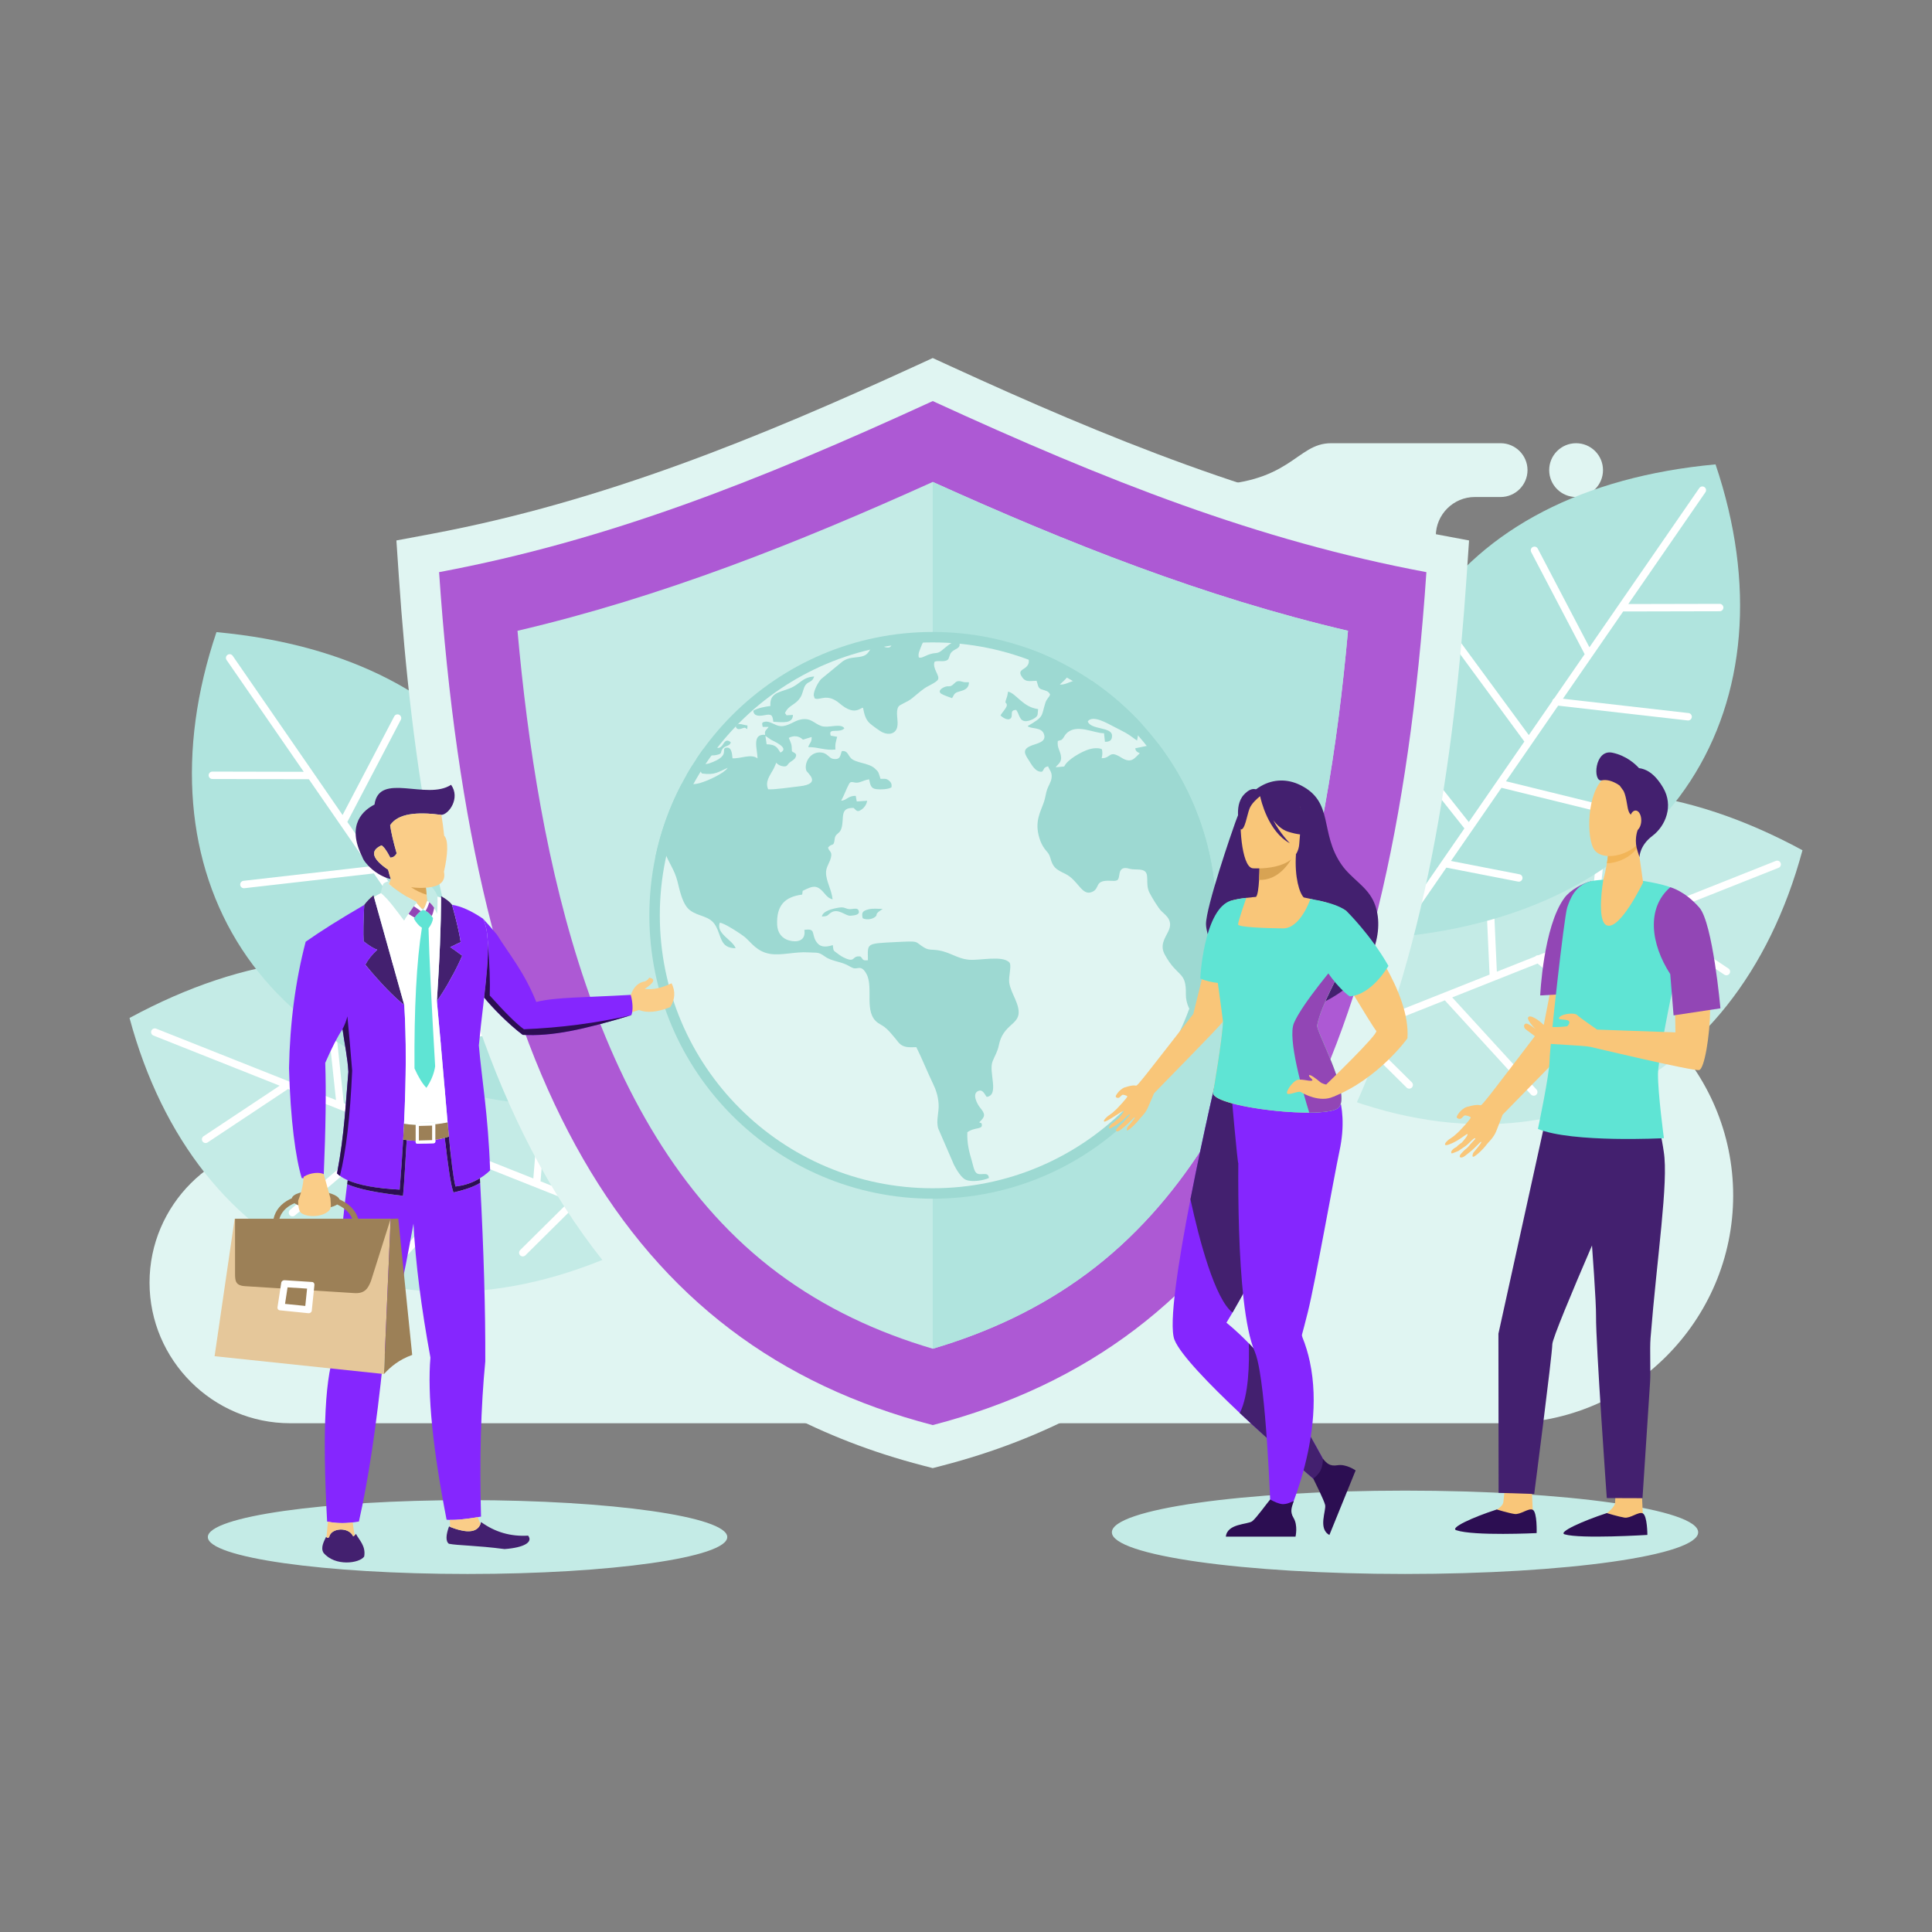 <svg xmlns="http://www.w3.org/2000/svg" enable-background="new 0 0 2000 2000" viewBox="0 0 2000 2000" id="Businessteamworkingtosaveplanet"><rect x="0" y="0" width="2000" height="2000" fill="#808080" stroke="none"/><path fill="#e0f5f2" fill-rule="evenodd" d="M1631.57,514.51c-15.38,0-27.85-12.47-27.85-27.85c0-15.38,12.47-27.84,27.85-27.84s27.85,12.47,27.85,27.84
		C1659.42,502.04,1646.95,514.51,1631.57,514.51L1631.57,514.51z M449.17,1182.15H300.39c-80.07,0-145.59,65.51-145.59,145.59l0,0
		c0,80.07,65.51,145.59,145.59,145.59h1258.03c129.66,0,235.75-106.09,235.75-235.74v0c0-129.66-106.08-235.74-235.75-235.75l0,0
		c-54.82,0-99.68-44.86-99.68-99.68l0,0c0-54.82,44.85-99.68,99.68-99.68h119.97c57,0,103.63-46.64,103.63-103.64l0,0
		c0-57-46.63-103.63-103.63-103.63h-151.7c-22.19,0-40.34-18.16-40.34-40.35l0,0c0-22.19,18.16-40.35,40.34-40.35h26.74
		c15.32,0,27.85-12.53,27.85-27.85l0,0c0-15.31-12.53-27.84-27.85-27.84h-100.22c0,0-38.3,0-75.25,0
		c-36.95,0-41.07,43.66-134.42,43.66c-144.3,0-72.15,0-216.45,0c-19.98,0-36.33,16.35-36.33,36.33l0,0
		c0,19.98,16.35,36.33,36.33,36.33h34.89c28.95,0,52.65,23.69,52.65,52.65v0c0,28.95-23.7,52.64-52.65,52.64H956.96
		c-141.8,0-161.83,37.06-186.67,110.77c-24.84,73.7-153.82,79.65-153.82,79.65H440.09c-43.63,0-79.34,35.7-79.34,79.33l0,0
		c0,43.64,35.7,79.34,79.34,79.34h9.08c41.97,0,76.31,34.34,76.31,76.31l0,0C525.48,1147.81,491.14,1182.15,449.17,1182.15
		L449.17,1182.15z" clip-rule="evenodd" class="colore0e8f5 svgShape"></path><path fill="#c4ebe6" fill-rule="evenodd" d="M134.09,1053.8c68,252.54,292.46,361.99,548.89,222.26C590.52,1008.81,377.51,921.96,134.09,1053.8z" clip-rule="evenodd" class="colorc4d1eb svgShape"></path><path fill="#ffffff" fill-rule="evenodd" d="M158.84,1072c-1.97-0.78-2.94-3.02-2.15-4.99c0.78-1.97,3.02-2.94,4.99-2.15l186.13,73.93l-12.23-114.65
			c-0.22-2.11,1.31-4,3.42-4.23c2.11-0.22,4,1.31,4.23,3.42L355.88,1142l51.69,20.53c1.19-0.11,2.4,0.33,3.25,1.29l39.64,15.74
			l5.84-129.08c0.1-2.12,1.89-3.76,4.01-3.66c2.12,0.1,3.76,1.89,3.66,4.01l-5.96,131.73l46.45,18.45c0.16,0.05,0.31,0.11,0.46,0.18
			l47.18,18.74l7.77-95.11c0.18-2.11,2.03-3.68,4.14-3.51c2.11,0.18,3.68,2.03,3.51,4.14l-7.96,97.44l124.84,49.59
			c1.97,0.78,2.94,3.02,2.15,4.99c-0.78,1.97-3.02,2.94-4.99,2.15l-83.95-33.35l-53.72,53.23c-1.5,1.49-3.93,1.49-5.43-0.01
			c-1.49-1.5-1.49-3.93,0.02-5.43l51.35-50.88l-85.51-33.97l-89.18,97.46c-1.43,1.57-3.87,1.68-5.44,0.24
			c-1.57-1.43-1.68-3.87-0.24-5.44l87.21-95.31l-43.95-17.46l-0.18-0.07l-44.24-17.57l-103.03,87.19c-1.62,1.37-4.05,1.17-5.42-0.45
			c-1.37-1.62-1.17-4.05,0.45-5.42l99.9-84.54l-49.18-19.53l-0.25-0.1l-52.58-20.88l-83.22,55.28c-1.76,1.17-4.15,0.7-5.32-1.07
			c-1.17-1.76-0.7-4.15,1.07-5.32l78.79-52.34L158.84,1072z" clip-rule="evenodd" class="colorffffff svgShape"></path><path fill="#c4ebe6" fill-rule="evenodd" d="M1865.91,880.16c-68,252.54-292.46,361.99-548.89,222.26C1409.48,835.17,1622.49,748.31,1865.91,880.16z" clip-rule="evenodd" class="colorc4d1eb svgShape"></path><path fill="#ffffff" fill-rule="evenodd" d="M1841.16,898.35c1.97-0.78,2.94-3.02,2.15-4.99c-0.78-1.97-3.02-2.94-4.99-2.15l-186.13,73.93l12.23-114.65
			c0.22-2.11-1.31-4-3.42-4.23c-2.11-0.22-4,1.31-4.23,3.42l-12.66,118.67l-51.69,20.53c-1.19-0.11-2.41,0.33-3.25,1.29
			l-39.63,15.74l-5.84-129.08c-0.1-2.12-1.89-3.76-4.01-3.66c-2.12,0.1-3.76,1.89-3.66,4.01l5.96,131.73l-46.45,18.45
			c-0.16,0.05-0.31,0.11-0.46,0.18l-47.18,18.74l-7.77-95.11c-0.18-2.11-2.03-3.68-4.14-3.51c-2.11,0.18-3.68,2.03-3.51,4.14
			l7.96,97.44l-124.84,49.59c-1.97,0.78-2.94,3.02-2.15,4.99c0.78,1.97,3.02,2.94,4.99,2.15l83.95-33.35l53.72,53.23
			c1.5,1.49,3.93,1.49,5.43-0.02c1.49-1.5,1.49-3.93-0.02-5.43l-51.35-50.88l85.51-33.97l89.18,97.47c1.43,1.57,3.87,1.68,5.44,0.24
			c1.57-1.43,1.68-3.87,0.24-5.44l-87.21-95.31l43.95-17.46l0.18-0.07l44.24-17.57l103.03,87.19c1.62,1.37,4.05,1.17,5.42-0.45
			c1.37-1.62,1.17-4.05-0.45-5.42l-99.9-84.54l49.18-19.53l0.25-0.1l52.58-20.88l83.22,55.28c1.76,1.17,4.15,0.7,5.32-1.07
			c1.18-1.76,0.7-4.15-1.07-5.32l-78.79-52.34L1841.16,898.35z" clip-rule="evenodd" class="colorffffff svgShape"></path><path fill="#b0e4de" fill-rule="evenodd" d="M224.08,654.37c-83.65,247.8,42.27,463.45,333.12,489.6C628.68,870.35,499.73,679.86,224.08,654.37z" clip-rule="evenodd" class="colorb0c2e4 svgShape"></path><path fill="#ffffff" fill-rule="evenodd" d="M234.56,683.24c-1.2-1.75-0.77-4.14,0.98-5.34c1.75-1.2,4.14-0.77,5.34,0.98l113.76,164.83l53.48-102.15
			c0.99-1.88,3.31-2.6,5.19-1.62c1.88,0.99,2.6,3.31,1.62,5.19l-55.36,105.73l31.59,45.78c1.05,0.57,1.82,1.61,1.99,2.88l24.22,35.1
			l76.52-104.12c1.26-1.71,3.66-2.08,5.37-0.82c1.71,1.26,2.08,3.66,0.82,5.37L421.99,941.3l28.39,41.14
			c0.1,0.13,0.2,0.26,0.28,0.41l28.83,41.78l59.27-74.79c1.32-1.66,3.73-1.94,5.39-0.62c1.66,1.32,1.94,3.73,0.62,5.39l-60.72,76.63
			l76.3,110.56c1.2,1.75,0.77,4.14-0.98,5.34c-1.75,1.2-4.14,0.77-5.34-0.98l-51.31-74.34l-74.24,14.45
			c-2.08,0.41-4.1-0.95-4.5-3.03c-0.41-2.08,0.95-4.1,3.03-4.51l70.96-13.81l-52.26-75.73l-128.29,31.55
			c-2.06,0.51-4.15-0.75-4.66-2.82c-0.51-2.06,0.75-4.15,2.82-4.66l125.45-30.85l-26.86-38.92l-0.11-0.16l-27.04-39.18l-134.1,15.32
			c-2.11,0.24-4.02-1.28-4.26-3.39c-0.24-2.11,1.28-4.02,3.39-4.26l130.02-14.85l-30.06-43.55l-0.15-0.22l-32.14-46.56l-99.91-0.22
			c-2.12,0-3.84-1.72-3.83-3.84c0-2.12,1.72-3.84,3.84-3.83l94.6,0.21L234.56,683.24z" clip-rule="evenodd" class="colorffffff svgShape"></path><path fill="#b0e4de" fill-rule="evenodd" d="M1775.92,480.72c83.65,247.8-42.27,463.45-333.12,489.6C1371.32,696.71,1500.27,506.21,1775.92,480.72z" clip-rule="evenodd" class="colorb0c2e4 svgShape"></path><path fill="#ffffff" fill-rule="evenodd" d="M1765.44,509.59c1.2-1.75,0.77-4.14-0.98-5.34c-1.75-1.2-4.14-0.77-5.34,0.98l-113.76,164.83l-53.48-102.15
			c-0.98-1.88-3.31-2.6-5.19-1.62c-1.88,0.98-2.6,3.31-1.62,5.19l55.36,105.72l-31.59,45.78c-1.05,0.57-1.82,1.61-1.99,2.88
			l-24.22,35.1l-76.52-104.12c-1.26-1.71-3.66-2.08-5.37-0.82c-1.71,1.26-2.08,3.66-0.82,5.37l78.09,106.26l-28.39,41.14
			c-0.1,0.13-0.2,0.27-0.28,0.41l-28.83,41.78l-59.27-74.79c-1.32-1.66-3.73-1.94-5.39-0.62c-1.66,1.32-1.94,3.73-0.62,5.39
			l60.72,76.62l-76.3,110.56c-1.2,1.75-0.77,4.14,0.98,5.34c1.75,1.2,4.14,0.77,5.34-0.98l51.31-74.34l74.24,14.45
			c2.08,0.41,4.1-0.95,4.51-3.03c0.41-2.08-0.95-4.1-3.03-4.51l-70.96-13.81l52.26-75.73l128.29,31.55
			c2.06,0.51,4.15-0.75,4.66-2.82c0.51-2.06-0.75-4.15-2.82-4.66l-125.45-30.85l26.86-38.92l0.11-0.16l27.04-39.18l134.11,15.32
			c2.11,0.24,4.02-1.28,4.26-3.39c0.24-2.11-1.28-4.02-3.39-4.26l-130.02-14.85l30.06-43.55l0.15-0.22l32.14-46.56l99.91-0.22
			c2.12,0,3.84-1.72,3.83-3.84c0-2.12-1.73-3.84-3.84-3.83l-94.59,0.21L1765.44,509.59z" clip-rule="evenodd" class="colorffffff svgShape"></path><path fill="#c4ebe6" fill-rule="evenodd" d="M1454.48 1543.08c167.6 0 303.46 19.31 303.46 43.14 0 23.82-135.87 43.14-303.46 43.14-167.6 0-303.47-19.31-303.47-43.14C1151.01 1562.4 1286.88 1543.08 1454.48 1543.08zM484.01 1552.93c148.48 0 268.85 17.11 268.85 38.22 0 21.11-120.37 38.22-268.85 38.22s-268.85-17.11-268.85-38.22C215.17 1570.04 335.53 1552.93 484.01 1552.93z" clip-rule="evenodd" class="colorc4d1eb svgShape"></path><path fill="#e0f5f2" fill-rule="evenodd" d="M1518.26,596.51c-26.09,384.38-118.61,810.33-542.18,920.54l-10.52,2.74l-10.52-2.74
		c-423.57-110.21-516.09-536.17-542.18-920.54l-2.51-37.03l36.48-6.84c176.64-33.11,338.61-99.31,501.31-174l17.42-8l17.42,8
		c162.7,74.69,324.67,140.89,501.31,174l36.48,6.84L1518.26,596.51z" clip-rule="evenodd" class="colore0e8f5 svgShape"></path><path fill="#ad59d4" fill-rule="evenodd" d="M1476.6,592.28c-174.55-32.72-330.25-94.1-511.03-177.09c-180.78,82.99-336.48,144.37-511.03,177.09
		c35.63,524.99,191.32,799.78,511.03,882.97C1285.28,1392.05,1440.97,1117.27,1476.6,592.28z" clip-rule="evenodd" class="color8fa3cf svgShape"></path><path fill="#c4ebe6" fill-rule="evenodd" d="M1395.43,652.99c-149.47-35-289.49-90.7-429.86-154.09c-140.36,63.39-280.39,119.09-429.86,154.09
		c21.01,233.51,77.92,522.21,269.77,665.02c48.45,36.08,102.53,61.24,160.08,78.18c57.56-16.94,111.63-42.11,160.08-78.18
		C1317.51,1175.2,1374.42,886.5,1395.43,652.99z" clip-rule="evenodd" class="colorc4d1eb svgShape"></path><path fill="#b0e4de" fill-rule="evenodd" d="M1395.43,652.99c-149.47-35-289.49-90.7-429.86-154.09v897.29c57.56-16.95,111.63-42.11,160.08-78.19
		C1317.51,1175.2,1374.41,886.5,1395.43,652.99z" clip-rule="evenodd" class="colorb0c2e4 svgShape"></path><g fill="#000000" class="color000000 svgShape"><path fill="#f9c679" fill-rule="evenodd" d="M1518.63 1145.84c12.54-3.53 12.85-1.24 14.44-1.76 1.88-.59 17.22-20.9 17.22-20.9s45.64-59.57 47.98-62.9l15-77.53 42.65.07c0 0-18.68 83.73-20.46 87.85-1.79 4.18-73.89 76.75-80 83.34 0 0-4.02 10.84-6.78 17.5-2.76 6.66-8.58 11.56-9.67 13.26-.16.26-4.15 5.81-11.08 11.17-5.96 4.64-2.76-2.61-2.76-2.61s9.27-10.65 8.2-11.3c-.82-.52-5.5 5.62-12.04 10.78-1.69 1.37-3.35 2.68-4.89 3.85-4.04 3.14-7.43 1.44-3.79-2.55 1.28-1.44 3.47-3.72 5.29-5.09 1.97-1.5 3.22-3.53 4.65-5.03 2.84-3.07 4.96-5.23 4.75-5.29-.27-.07-.18-1.11-2.02.26-2.21 1.63-6 6.2-9.46 8.29-1.97 1.24-5.88 4.05-5.88 4.05s-6.85 3.01-7.21 2.68c-1.94-1.89 1.99-5.29 4.92-6.6 1.33-1.76 5.56-4.57 5.56-4.57s7.03-7.71 5.82-8.82c-.52-.46-5.46 3.72-11.05 6.99-5.18 3.01-11.02 5.23-11.89 4.25-1.49-1.63 3.84-5.68 3.84-5.68s3.91-2.55 5.12-3.53c1.43-1.11 5.41-4.9 5.41-4.9s13.16-13.65 11.94-14.56c-1.23-.98-5.25-2.29-6.4-1.76-1.14.52-2.6 2.68-3.75 3.2-1.14.59-3.22.26-4.15-1.11s3.36-6.2 3.36-6.2S1515 1146.82 1518.63 1145.84zM1585.44 1536.37l1.25 26.85c.52 3.46 2.63 11.89 2.6 14.96-.12 11.63-51.62-10.39-39.98-15.42 1.06-.46 6.59-3.92 6.98-7.9.59-6.07 2.07-18.35 2.07-18.35L1585.44 1536.37z" clip-rule="evenodd" class="colorf9af79 svgShape"></path><path fill="#2c0e52" fill-rule="evenodd" d="M1549.45,1562.62c0,0,12.11,3.72,18.32,4.64c6.2,0.98,14.49-6.4,18.86-4.38c4.82,2.29,4.1,24.17,4.1,24.17
			s-64.86,3.2-83.11-2.94C1500.4,1581.76,1524.54,1570.66,1549.45,1562.62z" clip-rule="evenodd" class="color0e2952 svgShape"></path><path fill="#f9c679" fill-rule="evenodd" d="M1699.37,1540.09l1.25,26.91c0.52,3.4,2.63,11.82,2.6,14.96c-0.12,11.63-51.62-10.45-39.97-15.48
			c1.05-0.46,8.24-6.53,8.63-10.45c0.59-6.14,0.41-15.81,0.41-15.81L1699.37,1540.09z" clip-rule="evenodd" class="colorf9af79 svgShape"></path><path fill="#2c0e52" fill-rule="evenodd" d="M1663.37,1566.34c0,0,12.11,3.72,18.32,4.7c6.21,0.92,14.49-6.47,18.86-4.44c4.82,2.28,4.81,22.34,4.81,22.34
			s-69.35,4.31-85.59-0.59C1612.47,1586.2,1638.47,1574.44,1663.37,1566.34z" clip-rule="evenodd" class="color0e2952 svgShape"></path><path fill="#43206f" fill-rule="evenodd" d="M1621.38,1152.24l-21.97,9.21l-48.25,219.2l0.18,164.73l36.86,1.18c0,0,18.63-143.83,18.75-155
			c0.11-11.17,81.44-194.58,81.44-194.58L1621.38,1152.24z" clip-rule="evenodd" class="color20386f svgShape"></path><path fill="#43206f" fill-rule="evenodd" d="M1638.13,1164.52c0,0,14.38,169.37,14.08,197.91c-0.29,28.54,11.13,188.37,11.13,188.37l36.96,0.13
			c0,0,3.17-48.6,7.86-120.18c0.74-11.23-0.45-33.83,0.47-45.46c6.6-83.41,18.78-161.92,13.67-193.14
			c-0.82-5.03-2.33-18.16-5.5-21.49C1692.86,1145.38,1638.13,1164.52,1638.13,1164.52z" clip-rule="evenodd" class="color20386f svgShape"></path><path fill="#9246b5" fill-rule="evenodd" d="M1594.41,1030.49l44.76-2.55c0,0,2.62-39.97,2.81-59.05c0.24-23.12,7.64-57.15,4.88-56.56
			c-7.76,1.76-21.19,8.69-27.48,17.31C1597.61,959.29,1594.41,1030.49,1594.41,1030.49z" clip-rule="evenodd" class="color466fb5 svgShape"></path><path fill="#5fe4d4" fill-rule="evenodd" d="M1701.6,912.01c0,0,25.47,3.85,32.14,8.82c7.5,5.62,15.76,18.16,15.76,18.16s-32.83,147.68-33.14,172.63
			c-0.24,19.2,6.1,66.62,6.1,66.62s-94.69,5.03-130.38-9.54c0,0,11.89-56.11,12.04-70.93c0.15-14.76,15.07-148.99,18.24-158.33
			c2.88-8.49,8.15-23.71,25.48-27.37C1665.16,908.48,1701.6,912.01,1701.6,912.01z" clip-rule="evenodd" class="color6d96ce svgShape"></path><path fill="#f9c679" fill-rule="evenodd" d="M1695.05,872.1l5.88,41.41c0,0-23.56,48.99-37.27,44.55c-11.51-3.66-3.97-47.16-3.97-47.16
			s6.54-23.32,4.77-35.07C1662.69,864.13,1695.05,872.1,1695.05,872.1z" clip-rule="evenodd" class="colorf9af79 svgShape"></path><path fill="#f2b558" fill-rule="evenodd" d="M1664.46,875.82c-1.76-11.69,30.59-3.72,30.59-3.72l0.48,3.46c-0.97,2.28-2.15,4.18-3.57,5.68
			c-7.32,7.71-18.69,12.21-28.49,12.48C1664.52,887.45,1665.18,880.65,1664.46,875.82z" clip-rule="evenodd" class="colorf27458 svgShape"></path><path fill="#f9c679" fill-rule="evenodd" d="M1700.96,813.7c0.92-0.33,6.86,47.16-5.47,60.03c-12.33,12.93-36.15,16.98-44.58,6.6
			c-9.31-11.43-8.32-62.38,10.79-75.64C1680.81,791.5,1700.96,813.7,1700.96,813.7z" clip-rule="evenodd" class="colorf9af79 svgShape"></path><path fill="#43206f" fill-rule="evenodd" d="M1669.19,779.22c14.63,3.07,24.04,12.08,27.49,15.94c6.65,0.85,15.66,4.57,24.85,20.05
			c11.3,19.01,2.6,39.84-10.88,50.03c-13.49,10.12-13.44,22.08-13.44,22.08l-2.03-6.27c-1.51-4.64-2.1-9.6-1.52-14.44
			c0.34-2.94,1-6.14,2.25-8.69c3.29-6.86-6.79-11.49-9.58-17.24c-2.14-4.44-2.14-14.5-5.51-21.75l-4.06-5.62
			c0,0-9.42-7.45-18.73-5.49C1648.72,809.85,1650.42,775.17,1669.19,779.22z" clip-rule="evenodd" class="color20386f svgShape"></path><path fill="#f9c679" fill-rule="evenodd" d="M1686.86 849.37c-.16 5.75 2.44 10.52 5.8 10.65 3.36.06 6.22-4.57 6.37-10.32.16-5.81-2.44-10.58-5.8-10.65C1689.87 838.98 1687.02 843.55 1686.86 849.37zM1740.05 931.47c-8.58-.33-16.75 56.24-11.37 61.85 5.38 5.62 5.71 75.38 5.71 75.38l-80.93-2.87-.01.07c-1.57-1.11-18.41-12.67-20.81-15.15-2.51-2.68-14.89-1.5-18.2 2.09-3.3 3.53 6.27 1.83 9.15 3.79 2.89 2.03-1.25 5.75-1.25 5.75s-20.54 2.74-24.5-1.5c-3.95-4.31-14.57-11.63-16.06-7.38-.78 2.22 4.67 8.88 7.74 11.69-3.84-2.94-8.45-6.07-10.04-5.55-2.91.98-1.74 4.7-.18 5.81 1.56 1.05 17.72 13.65 20.26 14.57 2.48.91 40.35 2.22 46.88 3.72 0 0 106.51 25.41 112.59 23.97 5.34-1.31 11.02-35.4 11.29-61.59C1770.57 1019.91 1766.86 932.51 1740.05 931.47z" clip-rule="evenodd" class="colorf9af79 svgShape"></path><path fill="#9246b5" fill-rule="evenodd" d="M1729.05,918.47c0,0,14.9,3.59,30.14,21.1c13.87,15.87,21.8,104.24,21.8,104.24l-48.52,7.32l-3.43-42.72
			C1708.88,977.3,1704.02,940.16,1729.05,918.47z" clip-rule="evenodd" class="color466fb5 svgShape"></path></g><g fill="#000000" class="color000000 svgShape"><path fill="#9dd9d2" fill-rule="evenodd" d="M965.57,654.2c162.01,0,293.35,131.34,293.35,293.35c0,162.01-131.34,293.35-293.35,293.35
			c-162.01,0-293.35-131.34-293.35-293.35C672.22,785.53,803.56,654.2,965.57,654.2z" clip-rule="evenodd" class="color9db2d9 svgShape"></path><path fill="#e0f5f2" fill-rule="evenodd" d="M965.57,665.01c156.04,0,282.54,126.49,282.54,282.54c0,156.04-126.49,282.53-282.54,282.53
			c-156.04,0-282.53-126.49-282.53-282.53C683.03,791.5,809.53,665.01,965.57,665.01z" clip-rule="evenodd" class="colore0e8f5 svgShape"></path><path fill="#9dd9d2" fill-rule="evenodd" d="M1100.39,764.35c1.51-2.01,1.74-3.11,3.36-4.83c10.36-11.01,28.98-0.22,39.12-0.5l0.95,8.88
			c4.78,0.11,7.56-1.5,7.33-6.55c-0.41-9.16-21.99-5.58-25.11-14.55c5.14-7.17,20.57,2.19,26.72,5.3c4.48,2.27,8.81,4.45,12.88,6.72
			c4.35,2.43,9.36,6.59,11.43,7.78c1.19-4.79,1.68-13.5,3.95-16.32c0.57-0.04,1.14-0.03,1.7,0.05
			c-15.51-17.07-33.02-32.31-52.14-45.33c-1.17,0.62-2.63,1-4.23,1.12c-6.24,0.46-8.16-3.46-15.77-1.06
			c-3.83,1.2-9.13,4.16-13.45,3.51c1.18-0.88,6.86-6.25,7.57-7.52c6.55-11.69-13.67-3.01-10.04-16.96
			c-10.14-4.98-20.6-9.38-31.36-13.18c-0.47,1.28-0.38,3.15,0.35,5.95c1.53,5.89,2.72,10.11-1.58,13.82
			c-3.53,3.05-8.71,3.6-3.85,10.53c3.59,5.13,7.68,3.7,14.85,3.52c1.44,4.03,1.25,7.61,5.03,8.87c4.49,1.5,7.12,1.54,8.99,5.4
			c-1.29,3.32-3.61,4.37-5,8.81c-4.36,13.97-0.97,13.74-18.31,23.85c3.44,3.35,14.51,0.45,17.04,8.63c2.48,8-7.32,9.19-13.35,11.63
			c-9.53,3.86-6.89,8.4-2.34,15.31c2.84,4.32,6.63,12.26,13.53,11.66c2.9-2.82,0.98-4.25,6.3-5.61c1.44,3.92,4.47,6.19,3.59,12.28
			c-0.58,4.04-3.18,7.81-4.48,11.43c-1.44,4-1.85,8.54-3.19,12.62c-3.57,10.87-10.37,20.57-4.78,38.34
			c1.29,4.09,2.89,7.31,5.2,10.58c2.34,3.31,4.6,4.49,6.05,9.74c2.61,9.42,5.31,11.5,15.36,16.3c13.45,6.43,17.1,23.21,27.67,18.8
			c9.27-3.87,1.42-12.71,20.08-11.56c7.87,0.49,7.32-1.2,8.57-7.95c0.94-5.06,4.58-6.17,9.7-4.67c5.13,1.5,9.89,0.24,14.21,1.61
			c8.21,2.6,1.94,13.48,7,23.33c2.72,5.29,9.29,16.17,12.46,19.16c4.94,4.66,12.5,9.9,6.92,21.07c-3.7,7.4-8.68,14.33-3.63,23.67
			c13.19,24.41,22.49,16.59,21.93,41.36c-0.2,9.06,4.66,19.56,10.06,22.31c1.35-0.94,2-1.72,3.16-2.6
			c11.67-31.64,18.05-65.84,18.05-101.53c0-66.88-22.39-128.51-60.07-177.85l-23.61,4.93c0.42,3.14,2.21,3.94,4.71,5.15
			c-5.05,4.2-8.18,11.38-18.97,4.56c-13.45-8.51-10.44,0.73-20.49,0.52c0.75-3.12,0.99-5.83,0.25-9.18c-3.38-2-9.86-1.06-13.3-0.02
			c-7.45,2.25-22.61,10.57-25.74,17.8l-8.8,0.78c2.2-3.41,6.78-4.97,5.33-12.27c-1.05-5.29-4-8.34-3.16-14.91
			C1098.13,765.87,1098.6,766.73,1100.39,764.35L1100.39,764.35z M678.53,886.83c5.6-26.59,14.8-51.86,27.07-75.26
			c5.75,0.08,12.32,0.95,18.86-0.93c9.08-2.61,25.31-10.31,28.83-15.76c-9.47,4-13.08,7.8-26.55,5.84c-1.3-1.36-2.24-3.48-3.59-5.14
			c-2.58,2.8-3,7.57-7.04,8.19c-2.16,0.33-4.04-0.36-5.35-1.65c1.86-3.25,3.79-6.45,5.76-9.62c6.01-1.16,13.82-0.89,18.27-2.47
			c20.75-7.38,12.12-13.59,15.92-15.78c6.52-1.95,7.01,5.09,7.59,10.73c8.19,0.6,19.39-5.09,25.9,0.14
			c-0.18-9.77-6.22-25.62,7.84-24.44c-0.58-3.41,0.2-4.08,2.32-6.54c1.46-1.69,0.35-0.11,1.24-1.67l-6.05-0.01
			c-0.46-2.65-1.47-4.31,1.22-5.08c6.32-1.81,10.91,3.84,17.16,4.28c8.06,0.57,13.68-5.5,21.24-6.89
			c10.56-1.94,13.51,4.28,21.23,6.85c7.21,2.4,20.2-3.37,23.72,2.34c-5.59,5.69-17.11-1.26-14.14,7.61l6.61,1.13
			c-1.17,5.66-2.24,6.49-1.73,13.2c-10.62,1.23-17.95-2.69-28.23-2.46c1.46-4.54,3.78-4.73,3.61-10.52l-9.01,2.74
			c-0.12-0.08-0.26-0.23-0.32-0.29c-3.87-3.63-9.47-4.23-14.38-1.52c2.53,6.06,3.13,5.97,3.25,13.91c2.23,1.71,5.86,2.1,3.8,6.19
			c-1.32,2.63-3.91,3.6-6.09,5.38c-2.82,2.29-2.04,4.55-6.86,3.95c-2.9-0.36-6.02-2.09-6.97-3.78c-1.26,2.49-1.73,4.39-3.11,6.87
			c-3.72,6.73-8.76,12.85-5.34,20.67c5.64,0.65,25.32-2.33,32.26-3.06c23.98-2.53,8.08-13.88,7.23-16.3
			c-2.62-7.51,3.9-20.39,16.08-18.64c5.74,0.83,7.68,5.83,11.45,6.49c8.06,1.41,7.45-3.5,9.22-7.98c6.01-0.81,6.16,4.03,9.51,7.37
			c5.02,5.02,18.16,4.78,24.42,10.36c4.81,4.29,3.93,4.39,6.12,10.95c3.72,0.25,5.62-0.72,8.49,1.6c1.93,1.56,3.59,3.42,2.82,7.24
			c-3.08,2.01-10.94,2.45-15.69,1.86c-5.98-0.74-6.21-4.94-7.38-10.18c-4.02,0.51-7.17,2.32-10.5,3.18
			c-5.38,1.38-8.04-2.57-10.32,1.63c-2.85,5.25-5.23,12.26-8.14,17.26c5.2,0.12,7.29-5.32,15.09-4.92l1.05,5.76l10.76-0.73
			c-0.53,3.97-3.15,7.2-5.29,8.75c-5,3.64-5.53,1.54-8.69-1.3c-15.16-0.6-9.27,10.92-12.77,21.52c-1.83,5.53-6.24,4.88-6.82,10.31
			c-1,9.34-2.6,3.85-6.96,9.23c1.42,4.85,5.54,4.02,2.16,13.09c-1.6,4.28-4.24,7.81-4.19,13.03c0.07,8.66,5.72,17.35,6.79,27.43
			c-3.81-0.99-6.01-3.23-7.79-5.41c-8.21-10.07-11.95-9-23.18-3.37l-0.52,3.86c-18.29,2.32-26.74,11.52-25.9,31.26
			c0.36,8.54,5.23,14.25,12.35,16.23c8.03,2.24,17.6,0.65,15.81-10.97c11.99-1.76,7.27,3.97,11.97,11.65
			c3.81,6.21,9.04,6.73,17.47,4.13c0.76,5.61,0.18,5.33,3.95,7.97c2.69,1.89,3.52,2.93,7.2,4.76c13.04,6.49,7.99-2.32,17.53-0.92
			c2.89,2.67,1.57,4.62,7.68,3.81c-0.07-17.55-2.78-17.19,28.19-18.74c26.73-1.34,19.2-0.84,30.11,5.69
			c2.94,1.76,5.18,2.1,9.08,2.26c16.16,0.63,23.22,9,37.29,10.31c10.77,1.01,34.74-4.86,41.83,2.91c2.52,2.77-1.05,14.49-0.25,20.54
			c0.79,5.91,3.94,12.1,6.16,17.18c12.63,28.73-11.18,20.85-16.8,47.59c-1.54,7.33-4.04,10.68-6.54,16.89
			c-4.48,11.14,7.33,34.9-6.04,36.88c-1.95-1.76-3.94-8.99-9.57-5.74c-5.63,3.25-0.29,13.3,2.78,17.03
			c5.24,6.38,5.66,8.85-1.07,15.04l2.23,0.84c0.53,0.69,0.72,1.99,0.43,3.02c-0.92,3.25-8.75,1.6-14.92,6.43
			c-0.43,11.37,1.78,20.01,4.76,30.01c1.13,3.77,2.11,10.26,4.78,12.26c4.3,3.21,12.34-2.38,12.77,5.07
			c-5.11,2.37-17.36,4.67-24.02,1.79c-4.26-1.84-9.24-9.73-12.02-15.18l-16.44-37.94c-2.43-8.61,1.08-16.58,0.4-25.64
			c-0.62-8.28-2.78-14.48-6.02-21.19c-5.58-11.57-11.53-26.43-17.02-37.29c-7.92,0.24-13.19,0.46-17.59-3.96
			c-1.5-1.51-3.28-4.09-4.85-5.9c-3.44-3.95-6.23-7.73-10.48-10.98c-2.2-1.68-4.32-2.6-6.59-4.15
			c-15.49-10.58-4.28-36.8-12.21-51.02c-5.32-9.54-8.83-4.52-13.23-5.74c-2.15-0.6-4.97-2.53-7.18-3.56
			c-7.98-3.68-16.05-3.8-22.87-8.76c-6.64-4.83-7.62-3.38-16.65-4.04c-13.67-1-28.13,3.62-40.21,1.46
			c-13.11-2.35-18.81-11.32-25.31-17.01c-3.16-2.76-22.21-15.39-26.33-15.12c-3.99,11.46,13.3,17.64,16.46,26.37
			c-16.1-0.08-14.38-11.98-20.63-23.12c-6.14-10.95-17.46-9.18-26.72-16.26c-7.79-5.96-10.52-20.61-12.95-30.08
			c-3.17-12.35-9.29-19.31-12.82-29.6l-0.61,1.53c-0.82,2.8-1.06,6.41-2.28,8.91C681.64,892.81,679.33,890.3,678.53,886.83
			L678.53,886.83z M720.93,785.65c3.24-0.37,4.22-2.46,7.15-3.57c2.48-0.94,8.21,0.54,12.95-0.4c8.17-1.62,3.61-2.66,7.4-7.06
			c2.54-2.95,7.42-2.13,8.03-6.26c-5.49-4.56-6.94,1.32-9.23,3.78c-5.53,5.94-7.05-2.98-11.2,0.73c-1.75,1.56-0.64,2.85-4.49,2.7
			c-1.92-0.08-2.93-0.1-3.66,0.07C725.49,778.93,723.18,782.26,720.93,785.65L720.93,785.65z M741.08,769.97
			c7,2.64,10.19-15.7,0.54-2.72C739.67,769.88,741.08,769.97,741.08,769.97L741.08,769.97z M761.66,752.49
			c1.41,2.46,2.66,2.76,5.66,1.84c4.1-1.25,3.21-1.58,6.22,0.48l0.27-3.78C767.78,750.22,763.19,747.37,761.66,752.49L761.66,752.49
			z M893.06,950.55c3.49,1.86,9.19,1.33,12.51-1.09c4.2-3.07-1.46-2.19,6.92-7.69c0.13-0.09,0.3-0.21,0.42-0.29l0.85-0.63
			c-5.2,0.17-9.87-0.8-14.99,0.59C893.3,942.93,891.56,944.4,893.06,950.55L893.06,950.55z M850.83,948.77
			c6.77-0.18,5.68-1.51,9.11-3.85c7.83-5.36,15.43,3.6,20.55,3.05c3.41-0.37,9.14-0.62,8.63-4.33c-0.59-4.28-4.62-2.77-8.56-2.52
			c-5.17,0.33-5.49-2.6-11.96-1.58C862.34,940.53,851.7,942.94,850.83,948.77L850.83,948.77z M985.48,722.69
			c1.44-1.53,1.48-3.36,3.23-4.9c3.61-3.19,14.19-1.66,14.35-11.49c-2.96-0.22-4.01,0.27-6.86-0.6c-6.36-1.95-6.92,1.03-10.34,3.54
			c-2.78,2.03-3.53,0.64-6.76,1.51c-3.46,0.93-8.95,4.42-4.79,7.37C975.86,719.22,983.11,721.97,985.48,722.69L985.48,722.69z
			 M1035.7,740.64c1.45-2.82,6.85-8.37,6.59-10.83c-0.39-3.71-2.81-0.1-0.4-6.85c1.02-2.86,1.13-4,1.65-7
			c8.4,1.73,15.16,16.1,31.14,18.08c-0.79,5.08,0.49,6.33-3.17,9.05c-2.15,1.6-5.75,3.07-8.54,3.4c-8.07,0.95-7.58-7.81-11.09-11.56
			c-7.84,0.04-1.96,6.9-6.46,9.29C1042.2,745.94,1037.47,742.24,1035.7,740.64L1035.7,740.64z M797.53,730.81
			c-6.32,0.82-13.31,2.28-17.69,4.86c0.3,5.81,6.04,5.79,11.45,4.71c7.47-1.5,8.44-0.24,9.24,6.79c10.32,0.62,20.22,2,20.3-7.11
			l-6.65,0.43c-1.33-2.16-0.02-0.83-1.65-2.11c3.88-9.03,11.13-8.01,16.5-17.22c2.18-3.75,2.43-8.71,4.94-12.12
			c2.92-3.98,6.74-2.34,8.88-8.75c-12.77,0.87-14.42,8.06-25.48,12.38C806.74,716.84,796.5,717.2,797.53,730.81L797.53,730.81z
			 M843.27,722.87c5.4,2.9,12.57-6.04,26.07,5.45c15.28,13.01,20.79,4.47,24.05,4.36c1.45,7.41,2.8,12.08,6.84,15.94
			c1.86,1.77,10.27,8.16,13.73,9.67c7.06,3.09,13.32,0.74,14.82-5.54c1.58-6.64-2.02-15.35,1.17-21.03
			c1.4-2.49,8.51-4.37,14.04-8.71c4.52-3.54,8.08-6.96,12.96-10.41c3.45-2.44,12.8-6.27,14.14-9.29c1.88-4.2-6.06-11.21-3.69-18.21
			c2.95-1.49,7.28-0.11,11-0.96c4.27-0.97,3.51-2.92,5.21-6.86c2.88-6.65,12.81-4.62,8.97-13.41c-5.88-1.86-15.01,7.74-18.54,10.18
			c-5.5,3.78-5.43-0.05-17.22,5.53c-0.74,0.35-2.03,0.93-2.72,1.08c-2.36,0.49-2.6-0.06-2.99-0.22c-0.86-4.1,0.87-6.71,2.06-10.19
			c1.56-4.54,3.84-7.33,3.56-9.87c-0.83-7.48-12.11,1.43-18.66,1.64c-4.31,0.14-8-1.57-11.7,0.41c-4.63,2.48-2.07,6.95-6.09,7.8
			c-7.04,1.48-12.94-9.69-19.42,2.08c-4.18,7.6-8.06,7.36-18.45,8.6c-3.96,0.47-7.13,1.76-9.86,3.53l-22.57,18.55
			c-3.01,3.29-7.51,11.5-7.66,16.66L843.27,722.87L843.27,722.87z M798.29,765.86l-5.94-4.1l1.26,8.7
			c10.13,0.18,11.22,4.01,14.25,8.59C817.93,774.36,800.65,767.2,798.29,765.86z" clip-rule="evenodd" class="color9db2d9 svgShape"></path></g><g fill="#000000" class="color000000 svgShape"><path fill="#facd88" fill-rule="evenodd" d="M644.59,1050.49c2.04-0.69,8.88-2.29,16.86-4.97c8.19,3.33,18.98,2.35,32.36-2.96
			c5.1-8.08,5.56-16.31,1.4-24.67c-10.56,5.03-19.82,6.97-27.8,5.81c9.91-6.53,11.45-10.41,4.61-11.63
			c-0.66,1.54-2.08,2.81-4.26,3.81c-6.89,1.11-11.83,5.77-14.79,13.99c-3.68,0.99-7.48,1.9-9.43,2.51
			C645.52,1037.13,645.91,1042.83,644.59,1050.49z" clip-rule="evenodd" class="colorfab688 svgShape"></path><path fill="#43206f" fill-rule="evenodd" d="M456.88 843.55c-25.5-3.31-44.77-1.56-53.01 10.68 1.04 7.46 3.29 17.17 6.74 29.12-1.49 2.85-3.69 4.33-6.59 4.45-3.63-7.08-6.67-11.31-9.12-12.68-12.15 5.45-9.86 13.84 6.85 25.2.98 3.91 1.93 7.15 2.83 9.72-15.04-3.37-27.62-16.82-29.39-22.64-17.54-34.58 2.02-49.18 12.49-54.5 4.62-34.24 54.34-3.97 79.25-20.48C476.84 826.09 464.6 843.24 456.88 843.55zM378.14 998.71c16.03 19.24 29.48 33.15 40.34 41.72-9.91-35.18-20.52-73.07-31.83-113.65-3.99 3.36-7.19 6.7-9.6 10-.89 16.46-1.11 29.01-.65 37.67 5.87 4.64 10.59 7.55 14.17 8.73C385.16 988.07 381.02 993.25 378.14 998.71zM478.53 989.35c-7.79 17.27-16.55 32.94-26.27 47.04 2.86-42.99 4.32-79.21 4.36-108.67 4.36 2.44 7.61 4.78 10.01 7.33.46.54.91 1.08 1.33 1.62 4.6 16.45 7.59 29.32 8.94 38.63-4.3 1.97-7.94 3.67-10.91 5.11C470.03 983.12 474.21 986.1 478.53 989.35z" clip-rule="evenodd" class="color20386f svgShape"></path><path fill="#8526fe" fill-rule="evenodd" d="M377.06 936.78c-24.72 14.33-44.93 27.03-60.63 38.1-10.6 40.39-16.34 84.02-17.23 130.89 1.45 53.87 6.81 92.85 13.17 113.86 9.27.4 19.14-.51 22.8-4.03 2.01-47.38 2.52-85.83 1.53-115.35 6.78-15.57 12.74-27.2 17.88-34.9 2.24 16.04 5.33 29.94 6.07 44.27-2.62 29.35-3.9 64.4-11.74 105.14 9.78 9.37 31.39 14.96 64.85 16.77 6.27-77.15 7.85-140.84 4.74-191.08-10.87-8.57-24.32-22.48-40.34-41.72 2.88-5.46 7.02-10.64 12.43-15.54-3.58-1.17-8.3-4.08-14.17-8.73C375.95 965.79 376.16 953.23 377.06 936.78zM452.27 1036.38c9.58 102.31 13.59 168.82 19.24 191.88 16.04-1.76 28.39-9.28 35.86-16.71-2.01-58.2-8.8-95.38-11.67-129.4 5.18-55.87 15.79-107.23 4.35-131.1-12.28-8.27-22.97-13.06-32.08-14.38 4.6 16.45 7.59 29.32 8.94 38.63-4.3 1.97-7.94 3.67-10.91 5.11 4.04 2.71 8.22 5.69 12.54 8.94C470.74 1006.61 461.99 1022.29 452.27 1036.38z" clip-rule="evenodd" class="color223f81 svgShape"></path><path fill="#8526fe" fill-rule="evenodd" d="M514.54,967.67c-4.58-5.62-9.41-11.16-14.5-16.62c7.92,16.54,5.26,46.3,1.15,81.6
			c7.99,9.91,25.19,27.6,39.91,38.61c30.22,1.74,62.59-5.27,112.49-20.37c2.02-5.19,1.37-13.81-0.65-21
			c-48.6,2.81-78.3,2.33-97.79,7.35C542.54,1005.78,526.53,987.13,514.54,967.67z" clip-rule="evenodd" class="color223f81 svgShape"></path><path fill="#c4ebe6" fill-rule="evenodd" d="M418.28 952.91c-8.8-11.54-16.11-22.07-24.13-28.65.87-3.52 1.44-6.15 2.4-8.81.46-1.26 3.18-2.74 6.81-3.41-.33.58-1.06 3.03-.46 3.41.15.1.28.23.42.34 8.52 6.88 17.5 12.82 28.53 18.05C426.59 939.97 422.93 946.42 418.28 952.91zM452.83 927.34c.23 7.5.04 13.66-.55 18.47-1.81-5.52-5.15-10.03-10.01-13.52-.74-6.33-1.25-12.26-1.51-17.8C446.06 916.48 450.08 920.77 452.83 927.34z" clip-rule="evenodd" class="colorc4d1eb svgShape"></path><path fill="#ffffff" fill-rule="evenodd" d="M463.36,1161.98c-2.9-32.29-6.3-74.48-11.09-125.6c2.81-42.24,4.27-77.95,4.36-107.12
			c-1.17-0.44-2.42-0.83-3.77-1.19c0.19,7.18,0.01,13.09-0.57,17.75c-1.81-5.52-5.15-10.03-10.01-13.52
			c-1.51,2.91-1.97,6.08-4.4,9.64c-2.61-2.71-5.08-5.31-6.7-7.29c-4.91,5.89-8.44,12.06-12.89,18.26
			c-8.7-11.41-15.95-21.84-23.88-28.43c-2.7,1.39-5.13,2.72-7.28,3.99c11.13,39.95,21.59,77.27,31.36,111.96
			c2.15,34.59,2.06,75.56-0.24,122.9c3.92,0.6,7.93,0.99,12.04,1.18v-0.4c0-0.94,0.78-1.73,1.74-1.75l16.9-0.48
			c0.96-0.03,1.74,0.72,1.74,1.65v0.31C454.82,1163.4,459.05,1162.78,463.36,1161.98z" clip-rule="evenodd" class="colorffffff svgShape"></path><path fill="#5fe4d4" fill-rule="evenodd" d="M448.28,950.5c-2.99-4.82-6.46-7.68-10.41-8.57c-2.94,1.29-6.1,4.28-9.47,8.97c2.63,4.54,5.42,7.71,8.36,9.5
			c-5.54,34.87-8.1,83.41-7.68,145.63c4.2,9.27,8.31,15.96,12.34,20.08c4.86-7.18,7.88-14.58,9.05-22.22
			c-3.84-65.31-6.13-112.96-6.86-142.96C446.4,957.3,447.95,953.82,448.28,950.5z" clip-rule="evenodd" class="color6d96ce svgShape"></path><path fill="#9246b5" fill-rule="evenodd" d="M428.41,938.16c-1.94,2.6-3.7,5.25-5.48,7.93c1.62,1.08,3.7,2.34,6.24,3.78c2.25-2.99,4.41-5.21,6.46-6.65
			C433.16,941.39,430.76,939.71,428.41,938.16L428.41,938.16z M444.39,933.97c-0.92,3.22-2.18,6.19-3.8,8.93
			c2.24,1.09,4.3,2.9,6.19,5.41c1.07-1.68,1.96-4.52,2.66-8.53C448.08,937.63,446.39,935.69,444.39,933.97z" clip-rule="evenodd" class="color466fb5 svgShape"></path><path fill="#8526fe" fill-rule="evenodd" d="M502.36,1409.36c0.22-52.35-1.54-113.98-5.29-184.88c-7.03,4.21-16.05,7.43-27.6,9.91
			c-2.78-7.33-5.32-24.73-9.05-56.54c-3.2,0.86-6.45,1.55-9.74,2.07v1.8c0,0.94-0.78,1.73-1.74,1.75l-16.9,0.48
			c-0.96,0.03-1.74-0.72-1.74-1.65v-1.28c-3.06-0.14-6.16-0.41-9.29-0.8c-1.75,26.75-2.43,44.65-3.81,57.74
			c-27.76-3.46-44.44-6.47-57.85-12.08c-6.86,52.74-10.66,109.62-11.4,170.63c-11.36,24.37-14.47,83.89-9.32,178.57
			c9.68,2.15,20.65,2.15,32.91,0c9.67-42.59,18.08-98.63,25.23-168.12c10.06-33.27,20.48-80.03,31.26-140.28
			c2.17,40.87,8.03,87.09,17.55,138.68c-3.21,38.1,2.36,94.05,16.73,167.85c7.54,0.72,19.43-0.35,35.65-3.21
			C496.31,1509.96,497.78,1456.42,502.36,1409.36z" clip-rule="evenodd" class="color223f81 svgShape"></path><path fill="#2c0e52" fill-rule="evenodd" d="M417.19,1237.95c1.37-13.08,2.06-30.98,3.81-57.74c-1.2-0.15-2.41-0.32-3.63-0.51
			c-0.95,16.54-2.16,33.8-3.63,51.8c-24.09-1.3-42.05-4.56-53.86-9.79c-0.18,1.38-0.37,2.76-0.55,4.15
			C372.75,1231.48,389.43,1234.49,417.19,1237.95L417.19,1237.95z M469.46,1234.39c11.56-2.48,20.58-5.71,27.6-9.91
			c-0.08-1.58-0.17-3.16-0.25-4.75c-6.83,4.13-15.36,7.44-25.31,8.53c-2.38-9.71-4.46-27.12-6.8-51.67
			c-1.42,0.45-2.85,0.88-4.29,1.26C464.15,1209.66,466.68,1227.06,469.46,1234.39z" clip-rule="evenodd" class="color0e2952 svgShape"></path><path fill="#43206f" fill-rule="evenodd" d="M337.57,1590.92c1.56,1.49,2.06,1.07,3.16,0.34c1.79-9.78,20.24-10.92,24.82-0.94
			c1.36-0.53,2.32-1.38,2.88-2.54c3.22,6.33,10.51,12.53,8.57,23.56c-4.9,7.05-30.14,10.55-42.1-3.88
			C331.5,1601.96,335.69,1595,337.57,1590.92L337.57,1590.92z M464.84,1580.17c-3.09,8.37-3.78,15.24-0.14,17.93
			c9.28,1.87,28.3,1.64,57.59,5.49c20.68-1.49,29.64-7.38,24.41-13.92c-17.97,1.11-34.2-3.57-48.68-14.05
			C495.33,1586.57,484.26,1588.08,464.84,1580.17z" clip-rule="evenodd" class="color20386f svgShape"></path><path fill="#facd88" fill-rule="evenodd" d="M339.46,1575.24c-0.5,5.85-0.99,11.2-1.48,16.05c1.24,1.03,1.75,0.62,2.74-0.04
			c1.79-9.78,20.24-10.92,24.82-0.94l0.03-0.01l0.03-0.01h0l0.03-0.01l0.03-0.01l0,0l0.03-0.01l0.03-0.01l0,0l0.03-0.01l0.03-0.01
			l0.01,0l0.02-0.01l0.03-0.01l0.01,0l0.02-0.01l0.03-0.01l0.01,0l0.02-0.01l0.03-0.01l0.01-0.01l0.02-0.01l0.03-0.01l0.01-0.01
			l0.01-0.01l0.03-0.01l0.02-0.01l0.01-0.01l0.03-0.01l0.02-0.01l0.01-0.01l0.03-0.01l0.02-0.01l0.01-0.01l0.03-0.01l0.02-0.01
			l0.01,0l0.03-0.02l0.02-0.01l0.01,0l0.03-0.01l0.02-0.01l0,0l0.03-0.02l0.02-0.01l0,0l0.03-0.01l0.03-0.02l0,0l0.08-0.05
			l0.03-0.02l0,0l0.02-0.01l0.03-0.02l0,0l0.02-0.01l0.03-0.02l0.01,0l0.02-0.01l0.02-0.02l0.01,0l0.02-0.01l0.02-0.02l0.01-0.01
			l0.02-0.01l0.02-0.02l0.01-0.01l0.04-0.03l0.01-0.01l0.01-0.01l0.02-0.02l0.01-0.01l0.01-0.01l0.02-0.02l0.01-0.01l0.01-0.01
			l0.02-0.02l0.01-0.01l0.03-0.03l0.02-0.01l0.01,0l0.02-0.02l0.02-0.01l0,0l0.02-0.02l0.02-0.02l0,0l0.02-0.02l0.02-0.02l0,0
			c-0.81-3.93-1.49-8.37-2.05-13.32C355.79,1577.11,347.22,1576.85,339.46,1575.24L339.46,1575.24z M494.66,1570.55
			c0.71,2.59,1.65,4.85,2.84,6.79c-0.1,0.29-0.22,0.57-0.33,0.84c-0.53,1.22-1.2,2.27-2.02,3.17l-0.01,0.01
			c-0.27,0.3-0.55,0.57-0.85,0.84l-0.02,0.01c-0.09,0.08-0.19,0.16-0.28,0.24l-0.04,0.04c-1.04,0.83-2.25,1.46-3.62,1.91l-0.03,0.01
			c-0.12,0.04-0.25,0.08-0.37,0.11l-0.07,0.02c-0.13,0.04-0.26,0.07-0.39,0.1l-0.04,0.01c-0.14,0.03-0.28,0.07-0.42,0.1l-0.03,0.01
			c-0.14,0.03-0.28,0.06-0.42,0.09l-0.07,0.01l-0.41,0.07l-0.04,0.01c-1.4,0.22-2.93,0.28-4.6,0.19l-0.07,0l-0.5-0.03l-0.08-0.01
			l-0.5-0.04l-0.11-0.01l-0.5-0.05l-0.09-0.01l-0.55-0.07l-0.01,0l-0.57-0.08l-0.13-0.02c-1.38-0.21-2.83-0.5-4.37-0.88l-0.17-0.04
			l-0.6-0.15l-0.08-0.02l-0.59-0.16l-0.18-0.05l-0.54-0.15l-0.19-0.06l-0.54-0.16l-0.23-0.07l-0.55-0.17l-0.16-0.05l-0.61-0.19
			l-0.16-0.05l-0.61-0.2l-0.14-0.05l-0.64-0.22l-0.16-0.06l-0.64-0.22l-0.79-0.29c-0.5-0.18-1.01-0.37-1.53-0.57l-0.12-0.05
			l-0.8-0.31c0.03-2.35-0.09-4.76-0.36-7.23C472.53,1573.58,482.22,1572.63,494.66,1570.55z" clip-rule="evenodd" class="colorfab688 svgShape"></path><path fill="#2c0e52" fill-rule="evenodd" d="M505.04 976.2c.62 15.63-1.34 35.01-3.84 56.45 7.99 9.91 25.19 27.6 39.91 38.61 30.22 1.74 62.59-5.27 112.49-20.37-36.27 8.2-73.35 13.07-111.25 14.59-7.67-5.52-19.46-17.17-35.38-34.94C507.48 1016.96 506.83 998.85 505.04 976.2zM364.56 1108.37c-1.75-21.78-3.39-40.52-4.93-56.22-1.1 4.47-2.79 8.86-5.06 13.18 2.24 16.03 5.33 29.94 6.07 44.27-2.62 29.35-3.9 64.4-11.74 105.14.89.86 1.88 1.68 2.97 2.47C358.26 1192.11 362.49 1155.83 364.56 1108.37z" clip-rule="evenodd" class="color0e2952 svgShape"></path><path fill="#9c8057" fill-rule="evenodd" d="M417.37,1179.7c16.83,2.65,32.61,1.61,47.33-3.11c-0.44-4.62-0.89-9.49-1.35-14.61
			c-16.23,3.02-31.26,3.47-45.11,1.35C417.98,1168.7,417.69,1174.16,417.37,1179.7z" clip-rule="evenodd" class="color9c7357 svgShape"></path><path fill="#ffffff" fill-rule="evenodd" d="M432.03,1162.35l16.9-0.48c0.96-0.03,1.74,0.73,1.74,1.7v18.12c0,0.96-0.78,1.77-1.74,1.79l-16.9,0.48
			c-0.96,0.03-1.74-0.73-1.74-1.69v-18.12C430.29,1163.19,431.07,1162.38,432.03,1162.35z" clip-rule="evenodd" class="colorffffff svgShape"></path><polygon fill="#9c8057" fill-rule="evenodd" points="433.64 1165.59 433.64 1180.63 447.32 1180.25 447.32 1165.2" clip-rule="evenodd" class="color9c7357 svgShape"></polygon><path fill="#facd88" fill-rule="evenodd" d="M383.2,927.92c0.64,0.05,1.33,0.07,2.05,0.06l-0.61,0.55L383.2,927.92L383.2,927.92z M386.98,927.94
			c0.4-0.02,0.79-0.05,1.19-0.08c-0.35,0.21-0.7,0.41-1.04,0.61L386.98,927.94L386.98,927.94z M402.48,915.1
			c8.25,6.75,16.89,12.6,27.37,17.76c0.66,0.32,1.33,0.65,2.01,0.97c-0.23,0.27-0.46,0.54-0.68,0.81c1.42,1.73,3.48,3.93,5.72,6.28
			c0.74-0.21,1.42-0.45,2.05-0.75c1.54-2.85,2.07-5.45,3.33-7.88c-0.17-1.41-0.32-2.8-0.46-4.17c-0.15-1.65-0.68-7.56-0.94-9.17
			c0.84-0.05,1.66-0.12,2.44-0.21c0.98-0.13,2.12-0.31,3.42-0.55l0.05,0.05c10.29-1.94,14.55-7.21,12.78-15.81
			c4.15-17.75,4.74-33.15,0.23-37.3c-0.76-7.59-1.73-14.78-2.91-21.57c-25.51-3.3-44.77-1.56-53.01,10.69
			c1.04,7.46,3.29,17.17,6.74,29.12c-1.49,2.85-3.69,4.33-6.59,4.45c-3.63-7.08-6.67-11.31-9.12-12.68
			c-12.15,5.45-9.86,13.84,6.85,25.2c0.98,3.92,1.93,7.15,2.83,9.72C404.15,911.46,403.44,913.19,402.48,915.1z" clip-rule="evenodd" class="colorfab688 svgShape"></path><path fill="#d8a353" fill-rule="evenodd" d="M440.87,918.95c-4.54,0.39-9.65,0.24-15.35-0.47c5.38,3.58,10.75,6.14,16.1,7.68
			c-0.1-1.05-0.19-2.09-0.28-3.13C441.16,921.32,440.99,919.69,440.87,918.95z" clip-rule="evenodd" class="colored7d57 svgShape"></path><polygon fill="#e5c79a" fill-rule="evenodd" points="404.4 1261.68 397.48 1422.4 222.14 1403.94 242.91 1261.68" clip-rule="evenodd" class="colore5bb9a svgShape"></polygon><path fill="#9c8057" fill-rule="evenodd" d="M426.7 1402.6c-14.12 5.19-22.3 12.3-29.22 19.8l6.92-160.72 7.88-.2L426.7 1402.6zM404.4 1261.68l-20.39 64.47c-2.93 7.15-5.94 13.4-17.82 12.42l-112.52-7.13c-10.03-.63-10.27-5.71-10.36-12.58v-57.18H404.4z" clip-rule="evenodd" class="color9c7357 svgShape"></path><path fill="#ffffff" fill-rule="evenodd" d="M323.17,1327.12l-28.62-1.85c-1.57-0.1-3.15,1-3.39,2.57l-3.89,25.42c-0.24,1.57,0.75,3.01,2.3,3.17
			l29.78,3.01c1.56,0.16,3.23-0.98,3.39-2.57l2.74-26.58C325.63,1328.71,324.75,1327.23,323.17,1327.12z" clip-rule="evenodd" class="colorffffff svgShape"></path><polygon fill="#9c8057" fill-rule="evenodd" points="317.88 1333.97 316.04 1351.9 295.06 1349.78 297.68 1332.66" clip-rule="evenodd" class="color9c7357 svgShape"></polygon><path fill="#9c8057" fill-rule="evenodd" d="M370.76,1261.68c-1.76-6.24-5.86-11.43-11.4-15.5c-2.39-1.75-5.04-3.28-7.9-4.59
			c-1.7-4.39-11.86-8.09-24.28-8.56c-13.16-0.51-24.07,2.79-25.14,7.45c-0.83,0.36-1.64,0.74-2.43,1.15
			c-8.26,4.23-14.43,10.85-16.44,20.06h6.06c1.94-6.75,6.74-11.67,13.02-14.89c0.85-0.43,1.72-0.84,2.62-1.21
			c4.13,2.95,12.23,5.15,21.62,5.51c9.83,0.38,18.42-1.37,22.57-4.22c2.49,1.14,4.81,2.48,6.88,4c3.96,2.9,7,6.53,8.62,10.81H370.76
			z" clip-rule="evenodd" class="color9c7357 svgShape"></path><path fill="#facd88" fill-rule="evenodd" d="M342.03,1240.25c0.1,3.86,1.48,9.7-0.98,12.48c-6.46,7.29-22.28,7.8-29.08,3.11
			c-2.93-2.01-3.26-8.59-3.34-12.81c3.5-8.93,5.39-17.2,5.67-24.79c6.93-4.6,17.38-5.04,20.86-2.65L342.03,1240.25z" clip-rule="evenodd" class="colorfab688 svgShape"></path></g><g fill="#000000" class="color000000 svgShape"><path fill="#43206f" fill-rule="evenodd" d="M1278.72,851.52c5.29-14.35,10.67-28.71,26.81-37.88c13.06-7.39,27.39-7.29,40.11-1.13
			c36.02,17.46,19.83,49.23,43.22,82.72c10.01,14.28,24.98,21.6,32.47,36.61c13.58,27.07,1.76,71.14-34.61,95.95
			c-89.1,60.78-138.01-47.64-138.27-71C1248.26,939.42,1275.32,860.77,1278.72,851.52z" clip-rule="evenodd" class="color20386f svgShape"></path><path fill="#f9c679" fill-rule="evenodd" d="M1164.39,1125.64c10.62-3.33,10.77-1.38,12.12-1.88c1.59-0.52,15.47-18.51,15.47-18.51
			s41.19-52.66,43.31-55.57l16.65-67.52l35.51-0.9c0,0-20.05,72.92-21.76,76.55c-1.7,3.58-65.63,68.16-71.09,74.07
			c0,0-3.92,9.44-6.57,15.29c-2.66,5.85-7.75,10.16-8.76,11.7c-0.15,0.2-3.76,5.12-9.83,9.89c-5.21,4.18-2.16-2.15-2.16-2.15
			s8.29-9.47,7.44-9.99c-0.66-0.44-4.88,5-10.61,9.65c-1.47,1.2-2.92,2.34-4.27,3.39c-3.53,2.8-6.27,1.43-3.03-2.13
			c1.15-1.25,3.1-3.25,4.69-4.48c1.72-1.38,2.87-3.18,4.14-4.52c2.52-2.68,4.4-4.64,4.24-4.66c-0.22-0.03-0.09-0.95-1.69,0.28
			c-1.94,1.45-5.33,5.48-8.34,7.43c-1.7,1.11-5.1,3.59-5.1,3.59s-5.99,3.45-6.26,3.14c-1.51-1.56,2.07-5.28,4.56-6.43
			c1.21-1.62,4.87-4.13,4.87-4.13s6.26-6.82,5.32-7.74c-0.77-0.78-18.91,12.58-20.33,10.93c-1.15-1.39,4.12-5.67,4.12-5.67
			s3.4-2.32,4.46-3.2c1.24-1.01,4.76-4.36,4.76-4.36s11.68-12.12,10.71-12.93c-0.96-0.81-4.24-1.82-5.22-1.32
			c-0.99,0.5-2.32,2.38-3.28,2.84c-0.99,0.5-2.7,0.29-3.41-0.87c-0.69-1.21,3.14-5.44,3.14-5.44S1161.32,1126.59,1164.39,1125.64z" clip-rule="evenodd" class="colorf9af79 svgShape"></path><path fill="#4d2361" fill-rule="evenodd" d="M1361.67 1030.04c2.57-2.15 37.59-32.56 53.21-46.13 0 0-15.58-11.7-25.24 5.35C1379.99 1006.29 1361.67 1030.04 1361.67 1030.04zM1306.23 1032.26c0 0 3.81 13.29 22.43 36.49C1350.19 1068.45 1306.23 1032.26 1306.23 1032.26z" clip-rule="evenodd" class="color233761 svgShape"></path><path fill="#8526fe" fill-rule="evenodd" d="M1215.8,1386.89c5.93,15.16,36.3,46.38,67.6,75.86c37.38,35.2,76.08,67.94,76.08,67.94s17.7,5.4,9.98-20.63
			c0,0-42.67-78.4-60.99-101.54c-5.23-6.62-10.63-12.65-15.71-17.9c-12.67-13.15-23.17-21.36-23.17-21.36s2.4-3.86,6.3-10.53
			c19.05-32.62,73.72-132.49,56.83-176.82c-20.32-53.42-70.83-77.47-70.83-77.47s-16.04,67.58-29.55,137.06
			C1219.89,1305.44,1209.58,1370.96,1215.8,1386.89z" clip-rule="evenodd" class="color223f81 svgShape"></path><path fill="#43206f" fill-rule="evenodd" d="M1232.33 1241.51c9.29 42.79 25.42 103.32 43.56 117.23 19.05-32.62 73.72-132.49 56.83-176.82-20.32-53.42-70.83-77.47-70.83-77.47S1245.85 1172.02 1232.33 1241.51zM1283.4 1462.75c37.38 35.2 76.08 67.94 76.08 67.94s17.7 5.4 9.98-20.63c0 0-42.67-78.4-60.99-101.54-5.23-6.62-10.63-12.65-15.71-17.9C1293.37 1410.64 1292.8 1444.59 1283.4 1462.75z" clip-rule="evenodd" class="color20386f svgShape"></path><path fill="#8526fe" fill-rule="evenodd" d="M1274.62,1131.23l3.53-13.02c24.85,10.76,97.95-4.98,97.95-4.98s21.78,25.81,10.56,78.16
			c-5.47,25.57-24.83,134.74-32.75,166.72c-2.88,11.59-5.11,19.8-6,23.1l-0.02,0.03c-0.28,1-0.05,2.01,0.32,2.99
			c3.38,8.33,5.92,16.87,7.75,25.5c18.09,84.71-31.45,178.29-31.45,178.29l-8.47-4.99c0,0-3.29-112.89-12.07-163.85
			c-1.49-8.65-3.14-15.52-4.96-19.74c-5.3-12.33-9.02-31.71-11.63-54.5c-4.9-43.07-5.78-98.27-5.5-140.75
			C1281.07,1204.11,1274.62,1131.23,1274.62,1131.23z" clip-rule="evenodd" class="color223f81 svgShape"></path><path fill="#f9c679" fill-rule="evenodd" d="M1386.79,1145.05c10.1-15.3-24.57-77.78-23.34-83.68c2.42-11.61,8.13-24.47,13.72-36.02
			c5.6-11.56,11.09-21.83,13.05-28.26c-1.8-2.5-3.57-4.87-5.2-7.08c-2.48-3.41-4.65-6.55-6.03-9.48c-1.54-3.19-2.19-6.17-1.46-9.04
			c0.57-2.17,1.34-4.35,2.27-6.48c0.43-0.99,0.89-1.99,1.39-2.96c5.16-10.34,12.88-18.76,12.88-18.76
			c-12.21-7.82-31.45-11.8-31.62-11.23c-1.44-0.47-2.69-0.81-3.72-1.06c-0.7-0.19-1.43-0.36-2.15-0.52
			c-2.42-0.58-4.85-1.08-6.97-1.47c-4.37-4.39-9.62-20.7-8.04-44.71l-2.12,0.27l-35.57,4.8c0,0,0.12,11.13-0.48,21.54
			c-0.5,8.15-1.43,15.86-3.21,17.56c-2.76,0.22-4.42,0.38-4.42,0.38l-0.02,0.03l-0.05,0.07c-2.01,0.17-3.86,0.34-5.54,0.53
			c0,0-0.13,0.02-0.4,0.03c-3.14,0.36-5.73,0.75-7.83,1.13l-0.43,0.08c-6.07,1.11-8.13,2.16-8.13,2.16v0.11
			c0.3,11.21-17.78,30.82-16.53,56.16c0.06,0.96,9.27,67.39,9.21,68.37c-0.74,18.93-10.01,72.21-10.01,72.21
			C1247.58,1146.2,1381.35,1160.77,1386.79,1145.05z" clip-rule="evenodd" class="colorf9af79 svgShape"></path><path fill="#d8a353" fill-rule="evenodd" d="M1303.88,889.37c0,0,0.12,11.11-0.5,21.52c19.7,0.65,31.19-16.63,36.06-26.32L1303.88,889.37z" clip-rule="evenodd" class="colored7d57 svgShape"></path><path fill="#f9c679" fill-rule="evenodd" d="M1296.71,898.84c0,0,46.47,3.62,48.29-25.36c1.8-28.98,9.02-48.03-20.58-51.57
			c-29.6-3.53-36.06,7.17-39.02,16.69C1282.44,848.13,1284.65,897.15,1296.71,898.84z" clip-rule="evenodd" class="colorf9af79 svgShape"></path><path fill="#43206f" fill-rule="evenodd" d="M1287.77,822.56c7.72-8.26,13.03-6.02,15.93-3.2c26.27-12.43,41.4,9.24,41.4,9.24
			c1.83,20.99,16.1,33.81,16.1,33.81s-8.8,4.72-28.04-1.51c-5.88-1.9-10.94-6.46-15.16-11.9c7.1,13.75,17.28,23.97,17.28,23.97
			c-22.71-12.23-30.08-45.29-30.81-48.77c-2.99,2.36-8.93,7.56-10.98,12.89c-2.76,7.24-4.73,22.36-9.14,21.57
			C1284.36,858.67,1276.18,834.97,1287.77,822.56z" clip-rule="evenodd" class="color20386f svgShape"></path><path fill="#2c0e52" fill-rule="evenodd" d="M1269 1590.7h72.12c0 0 2.69-11.51-2.04-19.35-4.2-6.91-1.61-11.61.21-17.51-3.28 1.34-7.18 3.47-11.83 3.21-3.61-.22-9.23-2.85-12.57-4.79-3.1 3.53-14.56 19.62-18.71 22.6C1291.46 1578.25 1270.44 1577.05 1269 1590.7zM1376.19 1589l27.15-66.83c0 0-9.64-6.83-18.67-5.37-7.99 1.27-11.04-1.72-15.2-6.74.02 3.53-.45 7.91-2.45 12.1-1.54 3.26-4.48 6.17-7.53 8.53 2.11 4.22 11.06 22.19 12.26 27.16C1373.12 1563.5 1364.1 1582.52 1376.19 1589z" clip-rule="evenodd" class="color0e2952 svgShape"></path><path fill="#5fe4d4" fill-rule="evenodd" d="M1266.05,1057.52c0.02-0.55-2.83-21.44-5.35-39.98c-5.59-0.61-12.35-1.93-18.19-4.66
			c0.32-8.09,5.71-77.3,34.79-81.21c1.39-0.38,2.83-0.69,4.2-0.96c0.13-0.02,0.27-0.05,0.43-0.08c3.57-0.67,6.74-1.01,7.83-1.12
			c0.26-0.03,0.4-0.05,0.4-0.05s-8.68,24.64-8.5,27.52c0.17,2.9,28.03,3.86,46.35,4.1c18.18,0.24,28.41-30.16,28.57-30.63
			c0.72,0.16,1.44,0.33,2.15,0.52c1.03,0.26,25.33,3.96,35.34,12.31c0,0-7.72,8.4-12.88,18.75c-0.49,0.97-0.96,1.97-1.39,2.98
			c-0.93,2.11-1.7,4.29-2.27,6.46c-0.74,2.86-0.08,5.85,1.46,9.04c1.39,2.93,3.55,6.07,6.03,9.48c1.63,2.21,3.4,4.58,5.2,7.08
			c-0.67,2.21-1.77,4.89-3.12,7.89v0.02c-2.62,5.75-6.25,12.78-9.93,20.36c-5.59,11.56-11.3,24.43-13.72,36.04
			c-1.24,5.89,33.44,68.37,23.34,83.67c-1.61,4.65-14.44,6.65-31.47,6.74c-40.62,0.21-105.24-10.46-99.29-22.07
			C1256.03,1129.72,1265.31,1076.44,1266.05,1057.52z" clip-rule="evenodd" class="color6d96ce svgShape"></path><path fill="#9246b5" fill-rule="evenodd" d="M1355.32,1151.79c17.03-0.08,29.85-2.09,31.47-6.74c10.1-15.3-24.57-77.78-23.34-83.67
			c2.42-11.61,8.13-24.48,13.72-36.04c3.68-7.58,7.31-14.61,9.93-20.36v-0.02c-1.44-5.66-2.28-8.95-2.28-8.95
			s-36.9,42.91-45.37,63.16C1332.81,1075.05,1348.31,1129.15,1355.32,1151.79z" clip-rule="evenodd" class="color466fb5 svgShape"></path><path fill="#f9c679" fill-rule="evenodd" d="M1372.86,1122.69l7.29,12.65c46.94-18.59,76.83-60.47,76.83-60.47c1.65-23.78-9.48-51.11-22.81-74.71
			c-2.21-3.9-4.47-7.7-6.75-11.37c-9.43,8.06-22.6,18.61-35.14,26.27c1.96,3.23,4.28,7.1,6.81,11.23
			c10.39,17.15,23.85,39.12,25.6,40.87C1427.57,1070.06,1372.86,1122.69,1372.86,1122.69z" clip-rule="evenodd" class="colorf9af79 svgShape"></path><path fill="#5fe4d4" fill-rule="evenodd" d="M1397.15,1031.44c23.11-1.53,40.14-31.58,40.14-31.58c-18.04-31.88-43.23-56.59-43.23-56.59
			C1330.01,967.72,1386.7,1024.55,1397.15,1031.44z" clip-rule="evenodd" class="color6d96ce svgShape"></path><path fill="#f9c679" fill-rule="evenodd" d="M1372.86,1122.69c0,0-3.94-0.57-6.53-2.81c-2.57-2.25-10.77-8.61-11.23-6.64c-0.5,1.97,5.93,5.03,2.56,5.51
			c-3.38,0.48-8.68-1.78-13.98-0.96c-5.29,0.8-13.46,13.02-10.96,14.45c2.52,1.46,11.68-3.36,14.1-1.68
			c2.4,1.68,19.62,11.09,33.35,4.78C1393.91,1129.03,1372.86,1122.69,1372.86,1122.69z" clip-rule="evenodd" class="colorf9af79 svgShape"></path></g></svg>